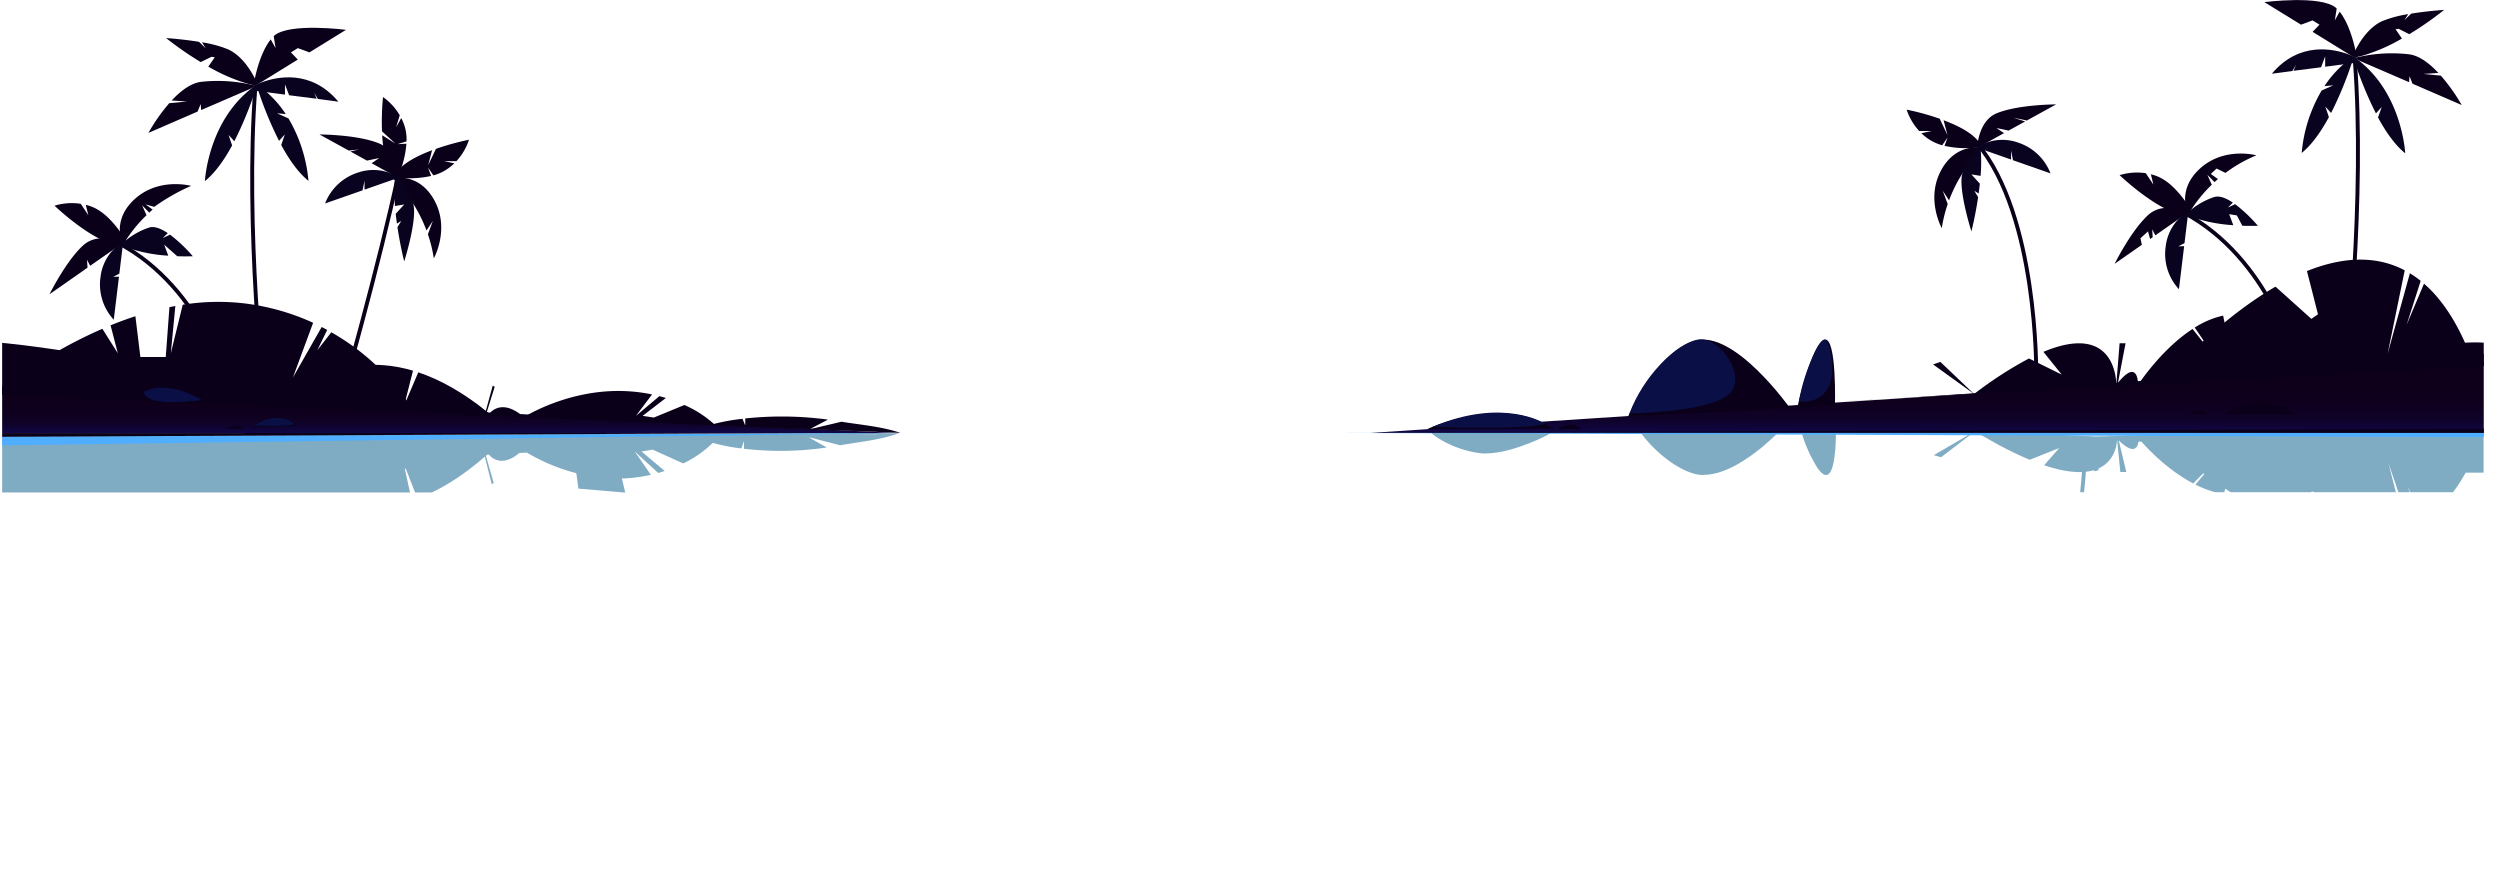 <svg xmlns="http://www.w3.org/2000/svg" xmlns:xlink="http://www.w3.org/1999/xlink" viewBox="0 0 906.67 316.94"><defs><style>.cls-1{fill:none;}.cls-2{isolation:isolate;}.cls-3{clip-path:url(#clip-path);}.cls-12,.cls-4{fill:#005988;}.cls-11,.cls-4{opacity:0.5;mix-blend-mode:multiply;}.cls-5{fill:#4faeff;}.cls-10,.cls-13,.cls-5,.cls-6,.cls-7,.cls-9{fill-rule:evenodd;}.cls-6{fill:url(#Áåçûìÿííûé_ãðàäèåíò_337);}.cls-7,.cls-8{fill:#0a001a;}.cls-9{fill:#0a031f;}.cls-10{fill:#0a1045;}.cls-13{fill:url(#Áåçûìÿííûé_ãðàäèåíò_337-2);}</style><clipPath id="clip-path" transform="translate(0.78 -221.4)"><rect class="cls-1" width="900" height="400"/></clipPath><linearGradient id="Áåçûìÿííûé_ãðàäèåíò_337" x1="162.3" y1="378.96" x2="162.3" y2="367.2" gradientUnits="userSpaceOnUse"><stop offset="0" stop-color="#11084e"/><stop offset="0.04" stop-color="#110748"/><stop offset="0.2" stop-color="#0f0434"/><stop offset="0.39" stop-color="#0f0226"/><stop offset="0.62" stop-color="#0e001e"/><stop offset="1" stop-color="#0e001b"/></linearGradient><linearGradient id="Áåçûìÿííûé_ãðàäèåíò_337-2" x1="698.19" y1="379.15" x2="698.19" y2="361.56" xlink:href="#Áåçûìÿííûé_ãðàäèåíò_337"/></defs><g class="cls-2"><g id="Layer_2" data-name="Layer 2"><g id="layer1"><g class="cls-3"><path class="cls-4" d="M308.9,379.22l16.47-.75c-7,2.58-15.13,3.25-21.42,4.42h0l-10.87-2.81-.39,0,6.35,3.61a114.82,114.82,0,0,1-30,.46v-2.8l-.95,2.67a67.81,67.81,0,0,1-10.38-2A39.86,39.86,0,0,1,247,389.48h0l-11.07-5-4.07.66,8.43,7.06c-.76.26-1.54.5-2.35.73l-8.51-7.79,5.84,8.46a54.87,54.87,0,0,1-9.31,1.29l-1.21,0,1.23,5.17-17-1.47-.74-5.59a68.46,68.46,0,0,1-17.95-7.46l-2.71.14c-6.39,5.33-10.1,1.75-11,.6l-.65,0-.49.43,2.83,9.82-.71.49-2.52-10a101,101,0,0,1-8.71,6.82h0l-.09.07-.7.47-.7.48h0q-2.81,1.86-5.51,3.34h0l0,0a64.15,64.15,0,0,1-6.75,3.23l-.06,0h0c-.64.26-1.27.51-1.9.74l-4.31-10.95-.24.37L148.58,403A45.72,45.72,0,0,1,135,405.31a88.49,88.49,0,0,1-6.77,6.23c2.24,9,4.9,19.85,7.52,31v0h0c2.18,9.31,4.33,18.83,6.17,27.61,0-.72.08-1.45.14-2.18l3.34.6L142.31,465c.13-1.32.28-2.62.44-3.89l1.58,1.1-1.39-2.51c1.05-7.56,2.44-13.51,2.44-13.51s4.82,16.39,3.31,22.76a59.73,59.73,0,0,0,4.79-10.52l2.3,3.78L154,456.9a57.64,57.64,0,0,0,2.15-9.52s5.9,11.5.23,22.88c-2.9,5.81-6.8,8-9.93,8.71a33,33,0,0,1,8.74.91L154,483.2l1.94-3.09a15.94,15.94,0,0,1,4.57,2.14,19.18,19.18,0,0,1,3,2.57l-3.74.88h4.52a23.93,23.93,0,0,1,4.55,8.43,86.66,86.66,0,0,1-12-3.59l-2.8-6.45,1.43,5.91c-4.07-1.66-8.19-3.8-10.94-6.43a41.88,41.88,0,0,1,1.7,9.09l-3.25-.18,3.29,1.1a19.91,19.91,0,0,1-.54,5.38,20.28,20.28,0,0,1-1.39,3.83l-1.87-3.62,1.33,4.7a22.16,22.16,0,0,1-6.07,7.21,113.64,113.64,0,0,1-.37-13.53l4.84-4.81L137.43,496c.07-1.38.19-2.76.34-4.13a8.87,8.87,0,0,1-1.65.95c-7.9,3.46-21.45,3.46-21.45,3.46l10.59-6.35,3.72.43-3.1-.8,6-3.6,4.41,1-2.74-2,6-3.6h0a15.72,15.72,0,0,1-11.07-.12A19.89,19.89,0,0,1,116.69,469l13.6,5.18L131,478v-3.54l10.65,4,.28-.3c0-.35,0-.73,0-1.09-2.18-10.9-5-23.46-7.86-35.6l-1.38-5.81c-2-8.34-3.94-16.3-5.66-23.19a86,86,0,0,1-8,5.66l-5.09-7.08,3.58,8c-.66.4-1.33.79-2,1.16l-10.45-20,7.33,21.61a78.3,78.3,0,0,1-19.85,6.79c-1,18.4-1.88,41.36-1.37,63.79l.9,20.83v.08l.51-.07a148.44,148.44,0,0,1,7.46-19.6l2.11,2.52-1.31-4.16c2.8-5.61,6.14-10.88,9.87-14.1a62.31,62.31,0,0,1-7.25,24.66l-4.18,2,3.19-.33a42.39,42.39,0,0,1-6.8,8.54l6.53-.92v4.08l1.5-4.29,10-1.4-.92,2.42,1.32-2.48,7.46-1.05c-9.87,12.85-22.35,9.9-27.86,7.68l13.18,8.85-2.5,2.83,2.53,1.69,4.18-1.69,13.28,8.9s-20.52,2.89-26-2.28L98.1,535l.67-4.71L97,533.75c-3.15-4.22-5-11.44-5.76-15.39-1.32,2.87-4.58,8.9-9.61,11.46a39,39,0,0,1-9.58,2.82l1.36-2.32L71,532.84c-6.09,1.08-11.93,1.48-11.93,1.48a122.48,122.48,0,0,1,12.55-9.48L75.49,527l1.19-.19-2.33-3.68a61.82,61.82,0,0,1,14.82-6.92l.06,0h0a50.53,50.53,0,0,1-17.65.86c-3.74-.59-7.42-3.73-10.51-7.35l5.53-.4-6.41-.66a72.2,72.2,0,0,1-7.54-11.73l17.85,8.43,1.08,3,.16-2.4,18.54,8.76.21.16.29.25v0l-.29-.23c-16.3-13.33-17.35-37-17.35-37,3.73,3.23,7.07,8.49,9.87,14.1l-1.31,4.16,2.1-2.52a144.29,144.29,0,0,1,6.64,17h0v-.1c-.33-5.55-.56-11.23-.7-16.95h0c-.54-22.63.28-45.86,1.34-64.49-1.45.26-2.91.5-4.42.68a73.53,73.53,0,0,1-19.16-.25,82.41,82.41,0,0,1-18.21,19.85h0l-.06.05c-.55.42-1.11.84-1.68,1.24l-.09.07a59.65,59.65,0,0,1,12.4-2.26l-1.5,4.38,4.76-4.57c3.39-.13,5.63,0,5.63,0a55.85,55.85,0,0,1-8.26,8.52l-2.64-1.36,1.83,2c-2.36,1.72-4.77,2.82-6.7,2.21a26,26,0,0,1-8.55-5.1,54.26,54.26,0,0,0,7.53,10l-1.6,3.9c.13-.14,1.8-2,2.58-2.88.4.4.82.8,1.24,1.2l-2.59,2.06,3.17-1A72.37,72.37,0,0,0,68.11,476s-11.66,3.51-20.46-5.21c-4.6-4.55-5.54-9.31-5.4-12.81-2.19,3.3-5.77,7.84-10,9.68a16.76,16.76,0,0,1-2.37.83l.91-4.08-2.74,4.49a19.89,19.89,0,0,1-9.51-.75s8.07-8.41,16.16-13a9.37,9.37,0,0,1-5.65-2.59c-6.35-6.19-12.33-19.42-12.33-19.42l9.86,7.49,3,2.29.94.72-.18,3.11,1.14-2.38L40,450.87h0A19.34,19.34,0,0,1,35.24,440,21.6,21.6,0,0,1,40,423.12l1.89,17-2.09-.07,2.23,1.24,1.15,10.33.06,0,6.21-4.39h0a81.37,81.37,0,0,0,16.38-18l-.82-.12L60.74,409.9l1.63,18.66-2.14-.44-1.33-19.7H49.7l-1.82,16.1c-3.08-1.09-6.08-2.3-9-3.59l2.63-11-5.6,9.66a159.72,159.72,0,0,1-15.51-8.44c-2.6.43-5,.81-7.17,1.13l-.26.59L4.49,414l.22-.59c-3.38.42-5.22.59-5.22.59l-.27-19.1.69-15.33,324.34-1.19Z" transform="translate(0.78 -221.4)"/><polygon class="cls-5" points="325.46 157.07 0.69 158.41 0.74 161.5 325.46 157.07"/><path class="cls-6" d="M-.09,378.47H324.68S80.39,366.67-.09,361.24Z" transform="translate(0.78 -221.4)"/><path class="cls-7" d="M149.47,370.9-.09,362.36a168.74,168.74,0,0,1,36.44-21.72l5.6,8.88-2.63-10.13q4.35-1.78,9-3.31l1.81,14.8h9.2l1.34-18.1,2.14-.41-1.64,17.15,4.32-17.61a81.4,81.4,0,0,1,21.57-.57,84.25,84.25,0,0,1,25.72,7.12l-7.33,19.86L115.88,340c.69.34,1.36.69,2,1.06l-3.58,7.35,5.08-6.5A83.87,83.87,0,0,1,149.47,370.9Z" transform="translate(0.78 -221.4)"/><path class="cls-7" d="M325.8,378.39l-136.59-5.7s16.31-10.46,37.17-9.43a59.62,59.62,0,0,1,9.32,1.19l-5.85,7.77,8.51-7.15c.81.21,1.6.43,2.36.66l-8.44,6.49,4.07.61,11.08-4.55h0a40,40,0,0,1,10.7,6.87,73.53,73.53,0,0,1,10.37-1.87l1,2.45v-2.57a125,125,0,0,1,30,.42l-6.73,3.52,11.65-2.76h0C310.66,375.41,318.77,376,325.8,378.39Z" transform="translate(0.78 -221.4)"/><polygon class="cls-7" points="0.69 140.96 325.46 157.07 0.69 143.23 0.69 140.96"/><path class="cls-8" d="M94.38,367.1c-.07-.63-7.1-63.71-3.28-113.79l1.42.11c-3.81,49.94,3.21,112.89,3.28,113.52Z" transform="translate(0.78 -221.4)"/><path class="cls-9" d="M73.53,287.09c3.73-3,7.08-7.8,9.88-12.95l-1.31-3.82,2.1,2.31a131.05,131.05,0,0,0,7.57-18.32c.48-1.48.74-2.34.74-2.34-.45.3-.9.62-1.33.94l-.29.21C74.58,265.38,73.53,287.09,73.53,287.09Z" transform="translate(0.78 -221.4)"/><path class="cls-9" d="M92.12,251.82c0,.11.28,1,.73,2.34a132.05,132.05,0,0,0,7.57,18.32l2.1-2.32L101.21,274c2.8,5.16,6.15,10,9.88,13a53.79,53.79,0,0,0-7.25-22.65l-4.18-1.87,3.19.29A39.32,39.32,0,0,0,93.73,253a3.06,3.06,0,0,0-.29-.21C93,252.44,92.57,252.12,92.12,251.82Z" transform="translate(0.78 -221.4)"/><path class="cls-9" d="M91.15,254.23l.62.08,10.8,1.4V252l1.51,3.94,10,1.28-.92-2.21,1.33,2.27,7.45,1c-9.86-11.8-22.34-9.08-27.86-7h0c-.83.31-1.5.6-2,.83-.25.11-.44.21-.58.28l0,0-.22.11h0v.48h0Z" transform="translate(0.78 -221.4)"/><path class="cls-7" d="M53.05,269.6l17.84-7.74L72,259.12l.15,2.2,18.54-8,.22-.16.29-.22.68-.51-.08,0-.26-.07h0l-.07,0-.23-.05c-.38-.09-.91-.21-1.56-.34h0A54.79,54.79,0,0,0,72,251.1c-3.75.54-7.42,3.42-10.52,6.75l5.53.36-6.4.61A65,65,0,0,0,53.05,269.6Z" transform="translate(0.78 -221.4)"/><path class="cls-7" d="M91.18,252.42h0l.28-.1h0l.45-.16,1.12-.39.92-.58h0L107.22,243l-2.5-2.61,2.52-1.54,4.19,1.55,13.27-8.18s-20.52-2.66-26,2.1l-.21.2.67,4.33-1.76-3.16c-3.15,3.88-5,10.52-5.75,14.14h0c-.26,1.16-.42,2-.47,2.36,0,0,0,0,0,0Z" transform="translate(0.78 -221.4)"/><path class="cls-7" d="M75.92,242l1.19.18-2.34,3.38a64.67,64.67,0,0,0,14.83,6.36h.06c.51.13,1,.26,1.55.37l.21,0h.06l.3.06.08,0,.11-.25L92,252l.32-.7s-.23-.55-.66-1.43h0c-1.32-2.63-4.58-8.17-9.62-10.53a41.2,41.2,0,0,0-9.57-2.59l1.36,2.14-2.45-2.32c-6.09-1-11.92-1.36-11.92-1.36A121.74,121.74,0,0,0,72,243.91Z" transform="translate(0.78 -221.4)"/><path class="cls-7" d="M141.54,286s.19.16.52.49l.28.27a48.55,48.55,0,0,1,6.77,8.57A52.16,52.16,0,0,1,153.9,305l2.31-3.47-1.81,4.84a49.89,49.89,0,0,1,2.15,8.74s5.9-10.57.23-21c-2.9-5.34-6.8-7.34-9.94-8h0a13.86,13.86,0,0,0-3.13-.31h-.26a9,9,0,0,0-1,.08A7.62,7.62,0,0,0,141.54,286Z" transform="translate(0.78 -221.4)"/><path class="cls-8" d="M123,368.41,121.6,368c.15-.52,14.78-51.95,21.47-83.92l1.4.29C137.76,316.41,123.12,367.89,123,368.41Z" transform="translate(0.78 -221.4)"/><path class="cls-7" d="M142.57,284.6l.21.22.82.93h0l.09.11h0s1.24.15,3.12.18h0a35.83,35.83,0,0,0,8.75-.83l-1.12-3.05L156.4,285a16.61,16.61,0,0,0,4.58-2,18.61,18.61,0,0,0,3-2.36l-3.73-.81h4.52a21.18,21.18,0,0,0,4.54-7.75,94,94,0,0,0-12,3.31l-2.8,5.92,1.42-5.43c-4.92,1.84-9.92,4.34-12.48,7.49A8.57,8.57,0,0,0,142.57,284.6Z" transform="translate(0.78 -221.4)"/><path class="cls-7" d="M142.23,285.74l.28-.14,1.12-.51h0l.14-.06h0s.5-1.14,1.08-2.92h0a36.15,36.15,0,0,0,1.77-8.6l-3.24.17,3.28-1a16.54,16.54,0,0,0-.53-4.95,18.57,18.57,0,0,0-1.39-3.52l-1.87,3.32,1.32-4.31a21.36,21.36,0,0,0-6.06-6.63,92.25,92.25,0,0,0-.37,12.44l4.84,4.42-4.78-3c.32,5.24,1.23,10.76,3.49,14.13A8.67,8.67,0,0,0,142.23,285.74Z" transform="translate(0.78 -221.4)"/><path class="cls-7" d="M125.69,276l3.71-.39-3.09.73,6,3.31,4.42-.93L134,280.6l6,3.31h0l2.38,1.31.08,0,1,.48h0l.24.11h0s0,0,0-.13a18,18,0,0,0-.3-2.33c-.58-3.09-2.22-8.17-6.86-10-7.9-3.18-21.46-3.18-21.46-3.18Z" transform="translate(0.78 -221.4)"/><path class="cls-9" d="M142.47,296.11l3.34-.55-3.08,3.37c.13,1.21.29,2.4.45,3.57l1.58-1-1.4,2.29c1.06,7,2.45,12.42,2.45,12.42s4.81-15,3.3-20.91l-.06-.22a27.61,27.61,0,0,0-5.33-9.21h0l-.09-.11c-.29-.34-.54-.62-.72-.81l-.32-.34-.06.45c0,.07,0,.14,0,.22s-.05.37-.06.56,0,.34-.05.51,0,.26,0,.39A60.41,60.41,0,0,0,142.47,296.11Z" transform="translate(0.78 -221.4)"/><path class="cls-9" d="M117.12,295.19l13.59-4.76.71-3.5v3.25l10.64-3.72.32-.12,1.33-.47h0l-.14-.11a9.65,9.65,0,0,0-1.05-.7,12.29,12.29,0,0,0-2.51-1.14,17.1,17.1,0,0,0-11.07.1A18.84,18.84,0,0,0,117.12,295.19Z" transform="translate(0.78 -221.4)"/><path class="cls-8" d="M82.33,364.78c-.09-.38-9.37-38.14-40.58-54.65l.67-1.26c31.78,16.82,41.2,55.19,41.3,55.58Z" transform="translate(0.78 -221.4)"/><path class="cls-7" d="M55.16,296.42l-3.17-.9,2.59,1.89c-.43.37-.84.73-1.24,1.11-.78-.86-2.45-2.53-2.59-2.66l1.61,3.59a49.76,49.76,0,0,0-7.53,9.16h0c-.65,1-1,1.64-1,1.64a1.19,1.19,0,0,0-.08-.17h0a2.58,2.58,0,0,1-.2-.43.08.08,0,0,0,0,0l0-.07-.13-.34a14.3,14.3,0,0,1-.74-3.88h0c-.14-3.21.8-7.59,5.4-11.76,8.79-8,20.46-4.79,20.46-4.79A73,73,0,0,0,55.16,296.42Z" transform="translate(0.78 -221.4)"/><path class="cls-7" d="M42.68,305.31h0c1.1,1.52,1.85,2.77,2.15,3.29h0l.15.26-.37,1.66a8.83,8.83,0,0,1-.89,0h-.24a7.42,7.42,0,0,1-1-.08l-.32,0a23.75,23.75,0,0,1-7-2.53C27,303.7,19,296,19,296a21.48,21.48,0,0,1,9.5-.69l2.75,4.12-.92-3.74a17.12,17.12,0,0,1,2.37.76C36.9,298.11,40.49,302.28,42.68,305.31Z" transform="translate(0.78 -221.4)"/><path class="cls-7" d="M43.86,309.39h0l-.28.22-.86.66-.29.21h0l-2,1.38,0,0-8.51,5.94-1.14-2.19.19,2.86-.94.66-3,2.1-9.85,6.89s6-12.16,12.32-17.84a9.84,9.84,0,0,1,5.66-2.39,19.13,19.13,0,0,1,8.28,1.29Z" transform="translate(0.78 -221.4)"/><path class="cls-9" d="M60.07,305.94l-1.82,1.81,2.63-1.25a53.25,53.25,0,0,1,8.26,7.83s-2.24.12-5.63,0l-4.75-4.2,1.49,4a55.87,55.87,0,0,1-16.54-3.5h0l-.23-.1h0c-.21-.07-.42-.16-.62-.25,0,0,.26-.25.73-.66l.28-.25c.26-.23.59-.5,1-.79h0a26.32,26.32,0,0,1,8.55-4.69C55.3,303.36,57.71,304.37,60.07,305.94Z" transform="translate(0.78 -221.4)"/><path class="cls-9" d="M43.86,309.39h0l-.08.68-.07.5v.09l-1.21,10-2.23,1.14,2.1-.06-1.89,15.62a18.84,18.84,0,0,1-4.8-15.54,17.21,17.21,0,0,1,4.76-10,14.44,14.44,0,0,1,1.67-1.42,11.65,11.65,0,0,1,1.44-.9l.31-.15Z" transform="translate(0.78 -221.4)"/><path class="cls-7" d="M189.21,372.69-.35,363.3l.26-17.56s46.83,4,103.22,21.65c0,0,17-20.1,45.87-11.56l-3.18,12.52,5.1-11.92c7.8,2.61,16.43,7.3,25.78,15C176.7,371.44,180.93,365.35,189.21,372.69Z" transform="translate(0.78 -221.4)"/><polygon class="cls-7" points="175.94 149.9 178.7 139.84 179.41 140.29 176.4 149.9 175.94 149.9"/><path class="cls-7" d="M47.87,366.68s6.2-11.24,26.82,1.14Z" transform="translate(0.78 -221.4)"/><path class="cls-7" d="M80.9,376.92s4.39-2.55,7.15,0Z" transform="translate(0.78 -221.4)"/><path class="cls-7" d="M90.67,376.36s8.32-7.64,16-.57Z" transform="translate(0.78 -221.4)"/><polygon class="cls-7" points="304.85 156.99 0.69 157.07 0.69 158.41 304.85 156.99"/><path class="cls-10" d="M51.47,363.47S51.1,366.2,57.4,367s15-.53,15-.53S60.53,358.85,51.47,363.47Z" transform="translate(0.78 -221.4)"/><path class="cls-10" d="M91.36,375.79s12.35.4,14.61-.59C106,375.2,100.42,369.8,91.36,375.79Z" transform="translate(0.78 -221.4)"/><g class="cls-11"><path class="cls-12" d="M685.26,376.39l-16.7-.74S672.49,375.75,685.26,376.39Z" transform="translate(0.78 -221.4)"/><path class="cls-12" d="M897.19,392.83c-1.29,0-2.54,0-3.76,0-4.31,7.74-9.31,13.31-14.77,17.13l-6.29-12,5.09,12.81a36.36,36.36,0,0,1-3.91,2.21l-8.08-23.47,6.2,24.34a41.42,41.42,0,0,1-17.44,3.1c.42,6.12.77,12.75,1,19.62h0v0a329.85,329.85,0,0,1-.7,35.58,91.8,91.8,0,0,1,6.64-12.55l2.11,1.86-1.32-3.07c2.8-4.15,6.15-8,9.88-10.42,0,0-1,17.46-17.35,27.32l-.3.17h0l.3-.18.21-.12,18.54-6.48.15,1.78,1.09-2.2,17.84-6.23a53.58,53.58,0,0,1-7.54,8.67l-6.4.48,5.53.3c-3.1,2.67-6.77,5-10.52,5.43a68,68,0,0,1-17.64-.64h0a73.31,73.31,0,0,1,14.83,5.12l-2.34,2.71,1.19.15,3.89-1.57a124.94,124.94,0,0,1,12.54,7s-5.83-.29-11.92-1.09l-2.45-1.86,1.36,1.71a49.46,49.46,0,0,1-9.57-2.08c-5-1.89-8.3-6.35-9.62-8.47-.8,2.92-2.6,8.26-5.75,11.37l-1.76-2.53.67,3.48-.21.16c-5.44,3.82-26,1.69-26,1.69l13.27-6.58,4.19,1.25,2.52-1.25-2.5-2.09,13.19-6.55c-5.52,1.64-18,3.83-27.86-5.67l7.45.78,1.33,1.83-.92-1.79,10,1,1.51,3.17v-3l6.52.68a35.85,35.85,0,0,1-6.8-6.32l3.19.25-4.17-1.51a37.16,37.16,0,0,1-7.26-18.22c3.73,2.38,7.08,6.28,9.88,10.42l-1.31,3.08,2.1-1.87a95.08,95.08,0,0,1,7.47,14.49l.5.05a305,305,0,0,0,1-32l-.16-6.85c-.21-6.51-.54-12.78-.94-18.58a66.32,66.32,0,0,1-16.58-3.25l4-12.61-2.4-1.33-13,9.39c-1.06-.49-2.1-1-3.14-1.52a78.32,78.32,0,0,1-7.1,8.18h0l-1.19,1.16-.05.06h0c-.42.4-.85.8-1.29,1.19h0l-.11.1c-.47.43-1,.86-1.45,1.28l0,0h0a71.46,71.46,0,0,1-13.31,9.08A78.88,78.88,0,0,1,809.51,427l-1.5,3.23,2.77-.35,2-3c3.39-.1,5.63,0,5.63,0a50.39,50.39,0,0,1-8.26,6.31l-2.64-1,1.83,1.45c-2.36,1.27-4.77,2.08-6.7,1.63a29.11,29.11,0,0,1-8.55-3.77,44,44,0,0,0,7.53,7.36l-1.6,2.89c.14-.11,1.8-1.45,2.58-2.14.4.3.82.6,1.24.89L801.24,442l2.16,1.55,3.21-1.26a54.76,54.76,0,0,0,11.19,5.15s-11.67,2.59-20.46-3.85c-4.6-3.36-5.55-6.88-5.41-9.46-2.18,2.44-5.77,5.79-10,7.15a19.68,19.68,0,0,1-2.37.61l.91-3-2.74,3.31a26.31,26.31,0,0,1-9.51-.55,85.41,85.41,0,0,1,16.16-9.6,11.24,11.24,0,0,1-5.65-1.92c-6.34-4.57-12.33-14.35-12.33-14.35l9.86,5.54-.49,1.9,2.72,2,.77-2.23,1,.53-.19,2.3,1.14-1.76,8.51,4.78h0a13,13,0,0,1-4.75-8c-1.39-7.71,4.8-12.5,4.8-12.5l1.88,12.56-2.09-.05,2.23.92,1.15,7.63A69.86,69.86,0,0,0,809.16,419l2.76-2.47,1-1,.58-.57a76.42,76.42,0,0,0,6.9-8,151.82,151.82,0,0,1-14.16-8.33l-.51,2a37.34,37.34,0,0,1-10.29-3.49l3.21-3.8-.38-.28-3.63,3.67c-9.15-4.8-16.23-12.26-18.76-15.13l-1.09-.07c-.26,1.93-1.5,5.16-7.18-.44h0l2.75,11.5h-2.17l-1.14-11.53H767c-.11,1.85-.93,7.62-6.73,10.24l.05.64-1.62.39v-.44a15.63,15.63,0,0,1-3,.58c-.11,1.67-.27,3.51-.47,5.5h0V398c-.13,1.24-.28,2.54-.45,3.89h0a121.63,121.63,0,0,1-6.57,27.34h0l0,0c-.4,1.06-.83,2.11-1.28,3.15l0,.1h0a60.06,60.06,0,0,1-10.06,16.27l9.39-2.64v2.62l.7-2.82,13.6-3.83s-2.6,6.58-11.82,9a20.92,20.92,0,0,1-11.07.08h0l6,2.67-2.74,1.49,4.41-.75,6,2.66-3.09.59,3.71-.32,10.6,4.7s-13.56,0-21.46-2.56c-4.64-1.5-6.28-5.59-6.87-8.07-2.55,2.53-7.55,4.53-12.48,6l1.43-4.37-2.8,4.77a114.06,114.06,0,0,1-12,2.65,16.6,16.6,0,0,1,4.55-6.23h4.52l-3.73-.65a17.84,17.84,0,0,1,2.95-1.9,18.82,18.82,0,0,1,4.57-1.58l1.94,2.28L722,450.16a43.77,43.77,0,0,1,8.74-.67,14.71,14.71,0,0,1-9.93-6.44c-5.67-8.41.23-16.9.23-16.9a34.14,34.14,0,0,0,2.15,7l-1.81,3.89,2.31-2.79a39.64,39.64,0,0,0,4.79,7.77c-1.52-4.71,3.3-16.82,3.3-16.82a95.42,95.42,0,0,1,2.44,10l-1.39,1.85,1.58-.81c.16.94.32,1.9.44,2.87l-3.07,2.71,3.34-.44a40,40,0,0,1,.15,7.14A58.42,58.42,0,0,0,745.63,432l1.23-3a123.59,123.59,0,0,0,6.81-29.48L754,396c.11-1.21.2-2.34.27-3.41-3.52.13-8-.53-13.72-2.46l5.47-6.23-10.7,4.25a132.07,132.07,0,0,1-13.29-6.53h0l-.2-.12c-1.9-1.05-3.87-2.19-5.93-3.44l-.75,0-11.95,9.15-2.66-.73L715.09,378c-13.15-.74-22.83-1.25-29.83-1.6l74.06,3.29h0l146.57-3.29-5.57,10.75v5.61S899.21,392.84,897.19,392.83Z" transform="translate(0.78 -221.4)"/><path class="cls-12" d="M664.86,383.71h0c0,.52-.08,1-.13,1.56v.05h0c-.43,4.51-1.39,8.64-3.47,8.33a1.19,1.19,0,0,1-.69-.26c-1.21-.65-2.46-2.45-3.63-4.73-.45-.79-.91-1.65-1.36-2.57h0l-.06-.14c-.1-.19-.19-.39-.28-.58l0-.05h0a47.9,47.9,0,0,1-3.31-9.68h0c-.37-1.18-.58-1.92-.58-1.92l13.7.62s0,.45,0,1.2h0v.54h0C665.08,377.86,665.06,380.76,664.86,383.71Z" transform="translate(0.78 -221.4)"/><path class="cls-12" d="M806.43,371.87h25.85C817.2,379.84,806.43,371.87,806.43,371.87Z" transform="translate(0.78 -221.4)"/><path class="cls-12" d="M793.77,371.87h6.67S796.46,374.71,793.77,371.87Z" transform="translate(0.78 -221.4)"/><path class="cls-12" d="M639.44,382.59l0,0c-.75.64-1.53,1.28-2.34,1.91l-.1.08h0c-5.84,4.59-13,8.89-19.45,9a7.92,7.92,0,0,1-2.06,0c-6.47-.84-15.67-7.48-21.47-15.57l-.05-.07h0a34.27,34.27,0,0,1-3.43-5.89h0c-.34-.58-.52-.92-.52-.92l58.74,2.38a97.53,97.53,0,0,1-9.29,9Z" transform="translate(0.78 -221.4)"/><path class="cls-12" d="M555.36,381.52h0l-1.83.75-.08,0h0c-4.56,1.81-10.15,3.5-15.18,3.56a12.38,12.38,0,0,1-1.61,0,37.68,37.68,0,0,1-16.76-6.12l0,0h0a16.09,16.09,0,0,1-2.67-2.31h0c-.27-.23-.41-.37-.41-.37l45.85.94a74.36,74.36,0,0,1-7.25,3.53Z" transform="translate(0.78 -221.4)"/></g><path class="cls-8" d="M850.67,357l-1.41-.16c.07-.63,7.09-63.58,3.27-113.52l1.43-.11C857.78,293.28,850.75,356.36,850.67,357Z" transform="translate(0.78 -221.4)"/><path class="cls-9" d="M871.52,277c-3.73-3-7.07-7.8-9.87-13L863,260.2l-2.1,2.32a129.82,129.82,0,0,1-7.57-18.32c-.49-1.48-.75-2.34-.75-2.34.46.3.91.62,1.34.94l.29.21C870.47,255.27,871.52,277,871.52,277Z" transform="translate(0.78 -221.4)"/><path class="cls-9" d="M852.94,241.71c0,.11-.28.95-.74,2.34a130.8,130.8,0,0,1-7.57,18.32l-2.1-2.32,1.31,3.82c-2.8,5.16-6.14,10-9.87,13a53.68,53.68,0,0,1,7.25-22.66l4.18-1.86-3.19.29a39.29,39.29,0,0,1,9.11-9.74c.1-.07.19-.15.29-.21C852,242.33,852.49,242,852.94,241.71Z" transform="translate(0.78 -221.4)"/><path class="cls-9" d="M853.9,244.12l-.61.08-10.81,1.4v-3.74L841,245.8l-10,1.28.92-2.21-1.32,2.27-7.46,1c9.87-11.8,22.35-9.08,27.86-7h0c.82.31,1.49.6,2,.83.25.11.45.21.58.28l0,0,.21.11h0v.48h0Z" transform="translate(0.78 -221.4)"/><path class="cls-7" d="M892,259.49l-17.85-7.74L873.08,249l-.16,2.2-18.54-8-.21-.16-.29-.22-.68-.51.07,0,.26-.07h0l.06,0,.24,0c.37-.09.9-.21,1.56-.34h0a54.83,54.83,0,0,1,17.65-.79c3.74.54,7.42,3.42,10.51,6.75l-5.53.36,6.41.61A65.69,65.69,0,0,1,892,259.49Z" transform="translate(0.78 -221.4)"/><path class="cls-7" d="M853.87,242.31h0l-.28-.1h0l-.45-.16-1.11-.39-.92-.58h0l-13.18-8.13,2.5-2.61-2.53-1.54-4.18,1.55-13.28-8.18s20.52-2.66,26,2.1l.22.2-.67,4.33,1.75-3.16c3.15,3.88,5,10.52,5.76,14.14h0c.26,1.16.41,2,.47,2.36,0,0,0,0,0,0S853.87,242.31,853.87,242.31Z" transform="translate(0.78 -221.4)"/><path class="cls-7" d="M869.14,231.85,868,232l2.33,3.38a64.6,64.6,0,0,1-14.82,6.36h-.06c-.52.13-1,.26-1.55.37l-.21,0h-.07l-.3.06-.07,0-.12-.25-.06-.14-.32-.7s.23-.55.67-1.43h0c1.32-2.63,4.58-8.17,9.61-10.53a41.43,41.43,0,0,1,9.58-2.59l-1.36,2.14,2.44-2.32c6.09-1,11.93-1.36,11.93-1.36A121.27,121.27,0,0,1,873,233.8Z" transform="translate(0.78 -221.4)"/><path class="cls-13" d="M900,378.4H496.35S756.09,361.18,900,352.65Z" transform="translate(0.78 -221.4)"/><path class="cls-7" d="M900,354.14l-231.77,12.8s34.66-1.16,231.77-17.25Z" transform="translate(0.78 -221.4)"/><path class="cls-7" d="M718.44,275.05l-.51.48-.29.28a49.12,49.12,0,0,0-6.76,8.57,52.15,52.15,0,0,0-4.8,9.67l-2.3-3.48,1.81,4.84a50.33,50.33,0,0,0-2.15,8.74s-5.9-10.56-.23-21c2.9-5.34,6.8-7.34,9.93-8h0a14.45,14.45,0,0,1,3.12-.32h.26c.4,0,.75.05,1,.08A8.22,8.22,0,0,1,718.44,275.05Z" transform="translate(0.78 -221.4)"/><path class="cls-8" d="M738.41,357.3l-1.42,0c0-.57.65-57.49-21.32-83.49l1.09-.93C739.07,299.28,738.42,356.73,738.41,357.3Z" transform="translate(0.78 -221.4)"/><path class="cls-7" d="M717.42,273.68a2.46,2.46,0,0,0-.21.22l-.82.92h0l-.1.12h0s-1.24.15-3.12.18h0a35.79,35.79,0,0,1-8.74-.83l1.12-3.05-1.94,2.84a17,17,0,0,1-4.57-2,18.17,18.17,0,0,1-3-2.36l3.73-.81h-4.52a21.37,21.37,0,0,1-4.55-7.75,92.91,92.91,0,0,1,12,3.3l2.8,5.93L704.09,265c4.92,1.84,9.93,4.33,12.48,7.48A8.49,8.49,0,0,1,717.42,273.68Z" transform="translate(0.78 -221.4)"/><path class="cls-7" d="M734.3,265.1l-4.84-1,4.22,1.35-6,3.31-4.41-.93,2.74,1.85L720,273h0l-2.38,1.31-.08,0-1,.48h0l-.25.12h0v-.14a20.42,20.42,0,0,1,.3-2.33c.59-3.08,2.23-8.16,6.87-10,7.9-3.18,21.45-3.18,21.45-3.18Z" transform="translate(0.78 -221.4)"/><path class="cls-9" d="M717.52,285.19l-3.34-.55,3.07,3.37c-.13,1.21-.28,2.4-.44,3.57l-1.58-1,1.39,2.3c-1,6.95-2.44,12.42-2.44,12.42s-4.82-15.06-3.3-20.91l.06-.23a27.31,27.31,0,0,1,5.33-9.2h0l.1-.12c.29-.34.53-.61.71-.8s.33-.34.33-.34,0,.3.05.45a1.52,1.52,0,0,1,0,.21c0,.19,0,.38.06.56s0,.34.05.52,0,.26,0,.39A59.16,59.16,0,0,1,717.52,285.19Z" transform="translate(0.78 -221.4)"/><path class="cls-9" d="M742.87,284.27l-13.6-4.76-.7-3.51v3.26l-10.64-3.73-.32-.11-1.34-.47h0l.15-.12a10.08,10.08,0,0,1,1-.69A12.82,12.82,0,0,1,720,273a17,17,0,0,1,11.07.1A18.87,18.87,0,0,1,742.87,284.27Z" transform="translate(0.78 -221.4)"/><path class="cls-8" d="M831.3,353.72c-.09-.38-9.37-38.14-40.57-54.65l.66-1.26c31.79,16.82,41.21,55.2,41.3,55.58Z" transform="translate(0.78 -221.4)"/><path class="cls-7" d="M806.32,284.11l-3.2-1.58L801,284.47l2.59,1.88c-.43.37-.84.74-1.24,1.11-.78-.85-2.45-2.52-2.59-2.65l1.61,3.58a50.1,50.1,0,0,0-7.53,9.16h0c-.65,1-1,1.64-1,1.64a1.19,1.19,0,0,0-.08-.17h0a3.28,3.28,0,0,1-.2-.44.08.08,0,0,0,0,0l0-.07q-.06-.15-.12-.33a14,14,0,0,1-.75-3.89h0c-.14-3.22.8-7.59,5.4-11.77,8.8-8,20.46-4.79,20.46-4.79A51.32,51.32,0,0,0,806.32,284.11Z" transform="translate(0.78 -221.4)"/><path class="cls-7" d="M791.65,294.26h0c1.1,1.53,1.85,2.77,2.15,3.29h0l.15.26-.37,1.66a8.83,8.83,0,0,1-.89,0h-.24a9.3,9.3,0,0,1-1.05-.09l-.31,0a23.66,23.66,0,0,1-7-2.52c-8.09-4.22-16.16-11.94-16.16-11.94a21.39,21.39,0,0,1,9.5-.7l2.75,4.12-.91-3.74a17,17,0,0,1,2.36.76C785.87,287.06,789.46,291.22,791.65,294.26Z" transform="translate(0.78 -221.4)"/><path class="cls-7" d="M792.83,298.33h0l-.28.22-.86.66-.29.21h0l-2,1.39h0l-8.5,5.94-1.15-2.18.19,2.86-.94.65-.77-2.77-2.73,2.5.49,2.38-9.85,6.88s6-12.16,12.32-17.84a9.76,9.76,0,0,1,5.66-2.38,18.9,18.9,0,0,1,8.29,1.29Z" transform="translate(0.78 -221.4)"/><path class="cls-9" d="M809,294.89l-1.82,1.8,2.64-1.25a54,54,0,0,1,8.25,7.83s-2.24.13-5.63,0l-2-3.75-2.77-.45,1.49,4a56.15,56.15,0,0,1-16.54-3.49h0l-.23-.1h0l-.62-.26s.26-.25.73-.66a3.48,3.48,0,0,1,.28-.24c.26-.23.59-.51,1-.8h0a26.5,26.5,0,0,1,8.55-4.69C804.27,292.3,806.68,293.31,809,294.89Z" transform="translate(0.78 -221.4)"/><path class="cls-9" d="M792.83,298.33v0l-.08.68-.07.49v.09l-1.21,10-2.23,1.14,2.1-.06-1.89,15.62a18.84,18.84,0,0,1-4.8-15.54,17.15,17.15,0,0,1,4.76-10,15.73,15.73,0,0,1,1.68-1.43,12.25,12.25,0,0,1,1.43-.9l.31-.15Z" transform="translate(0.78 -221.4)"/><path class="cls-7" d="M896.61,354.33l-113.38,6.08s18.47-21.86,41.25-35.05l13,11.68,2.4-1.65-4-15.69c11.91-4.77,24.32-6.13,35.46-.26l-6.2,30.25,8.07-29.18a36.11,36.11,0,0,1,3.91,2.75l-5.09,15.93,6.3-14.91C885.36,330.36,891.61,340,896.61,354.33Z" transform="translate(0.78 -221.4)"/><path class="cls-7" d="M774.61,361l-59.43,3.27a141.87,141.87,0,0,1,19.89-12.87l11.86,5.85L740.3,349c27-11.3,26.43,12,26.43,12C774.91,350.4,774.61,361,774.61,361Z" transform="translate(0.78 -221.4)"/><path class="cls-7" d="M900,345.68v8.46L774.61,361s8.24-12.77,19.78-20.29l7.91,9.94-7.12-10.45a32.19,32.19,0,0,1,10.3-4.34l3.42,16.75,12.34.64,1.48-15.72c1.66.51,3.32,1.1,5,1.73l-3.23,11.39,5.82-10.34A159.27,159.27,0,0,1,857,355.26C881.45,343.9,900,345.68,900,345.68Z" transform="translate(0.78 -221.4)"/><polygon class="cls-7" points="715.96 142.91 703.71 131.25 701.05 132.16 715.96 142.91"/><polygon class="cls-7" points="767.51 139.57 768.71 124.48 770.88 124.48 767.97 139.64 767.51 139.57"/><path class="cls-7" d="M516.76,377.05s27.14-12.87,45.85-.14Z" transform="translate(0.78 -221.4)"/><path class="cls-7" d="M564,377.05s5.21-3.69,8.59,0Z" transform="translate(0.78 -221.4)"/><path class="cls-7" d="M589.69,372.43s9.94-23.31,24.22-27.47,34.52,24.51,34.52,24.51Z" transform="translate(0.78 -221.4)"/><path class="cls-7" d="M651,369.32s5.46-23.94,9.94-24.77,3.76,24,3.76,24Z" transform="translate(0.78 -221.4)"/><path class="cls-7" d="M806.14,371.64s10.77-9.91,25.85,0Z" transform="translate(0.78 -221.4)"/><path class="cls-7" d="M800.16,371.64s-4-3.53-6.67,0Z" transform="translate(0.78 -221.4)"/><polygon class="cls-7" points="900.82 155.51 499.74 156.83 900.82 157 900.82 155.51"/><path class="cls-10" d="M590.21,371.29s24.41-.09,34.41-5.76-1.44-22.29-9.46-21S595,358.15,590.21,371.29Z" transform="translate(0.78 -221.4)"/><path class="cls-10" d="M651.61,366.94s6.58,1.29,10.27-4.3.89-17.91-.9-18.09S653.67,355.31,651.61,366.94Z" transform="translate(0.78 -221.4)"/><path class="cls-10" d="M518.67,376.23s34.75,1.26,40.82-1.17C559.49,375.06,544.7,365.25,518.67,376.23Z" transform="translate(0.78 -221.4)"/><polygon class="cls-5" points="900.82 157 497.13 157 481.99 157 900.82 158.56 900.82 157"/></g></g></g></g></svg>